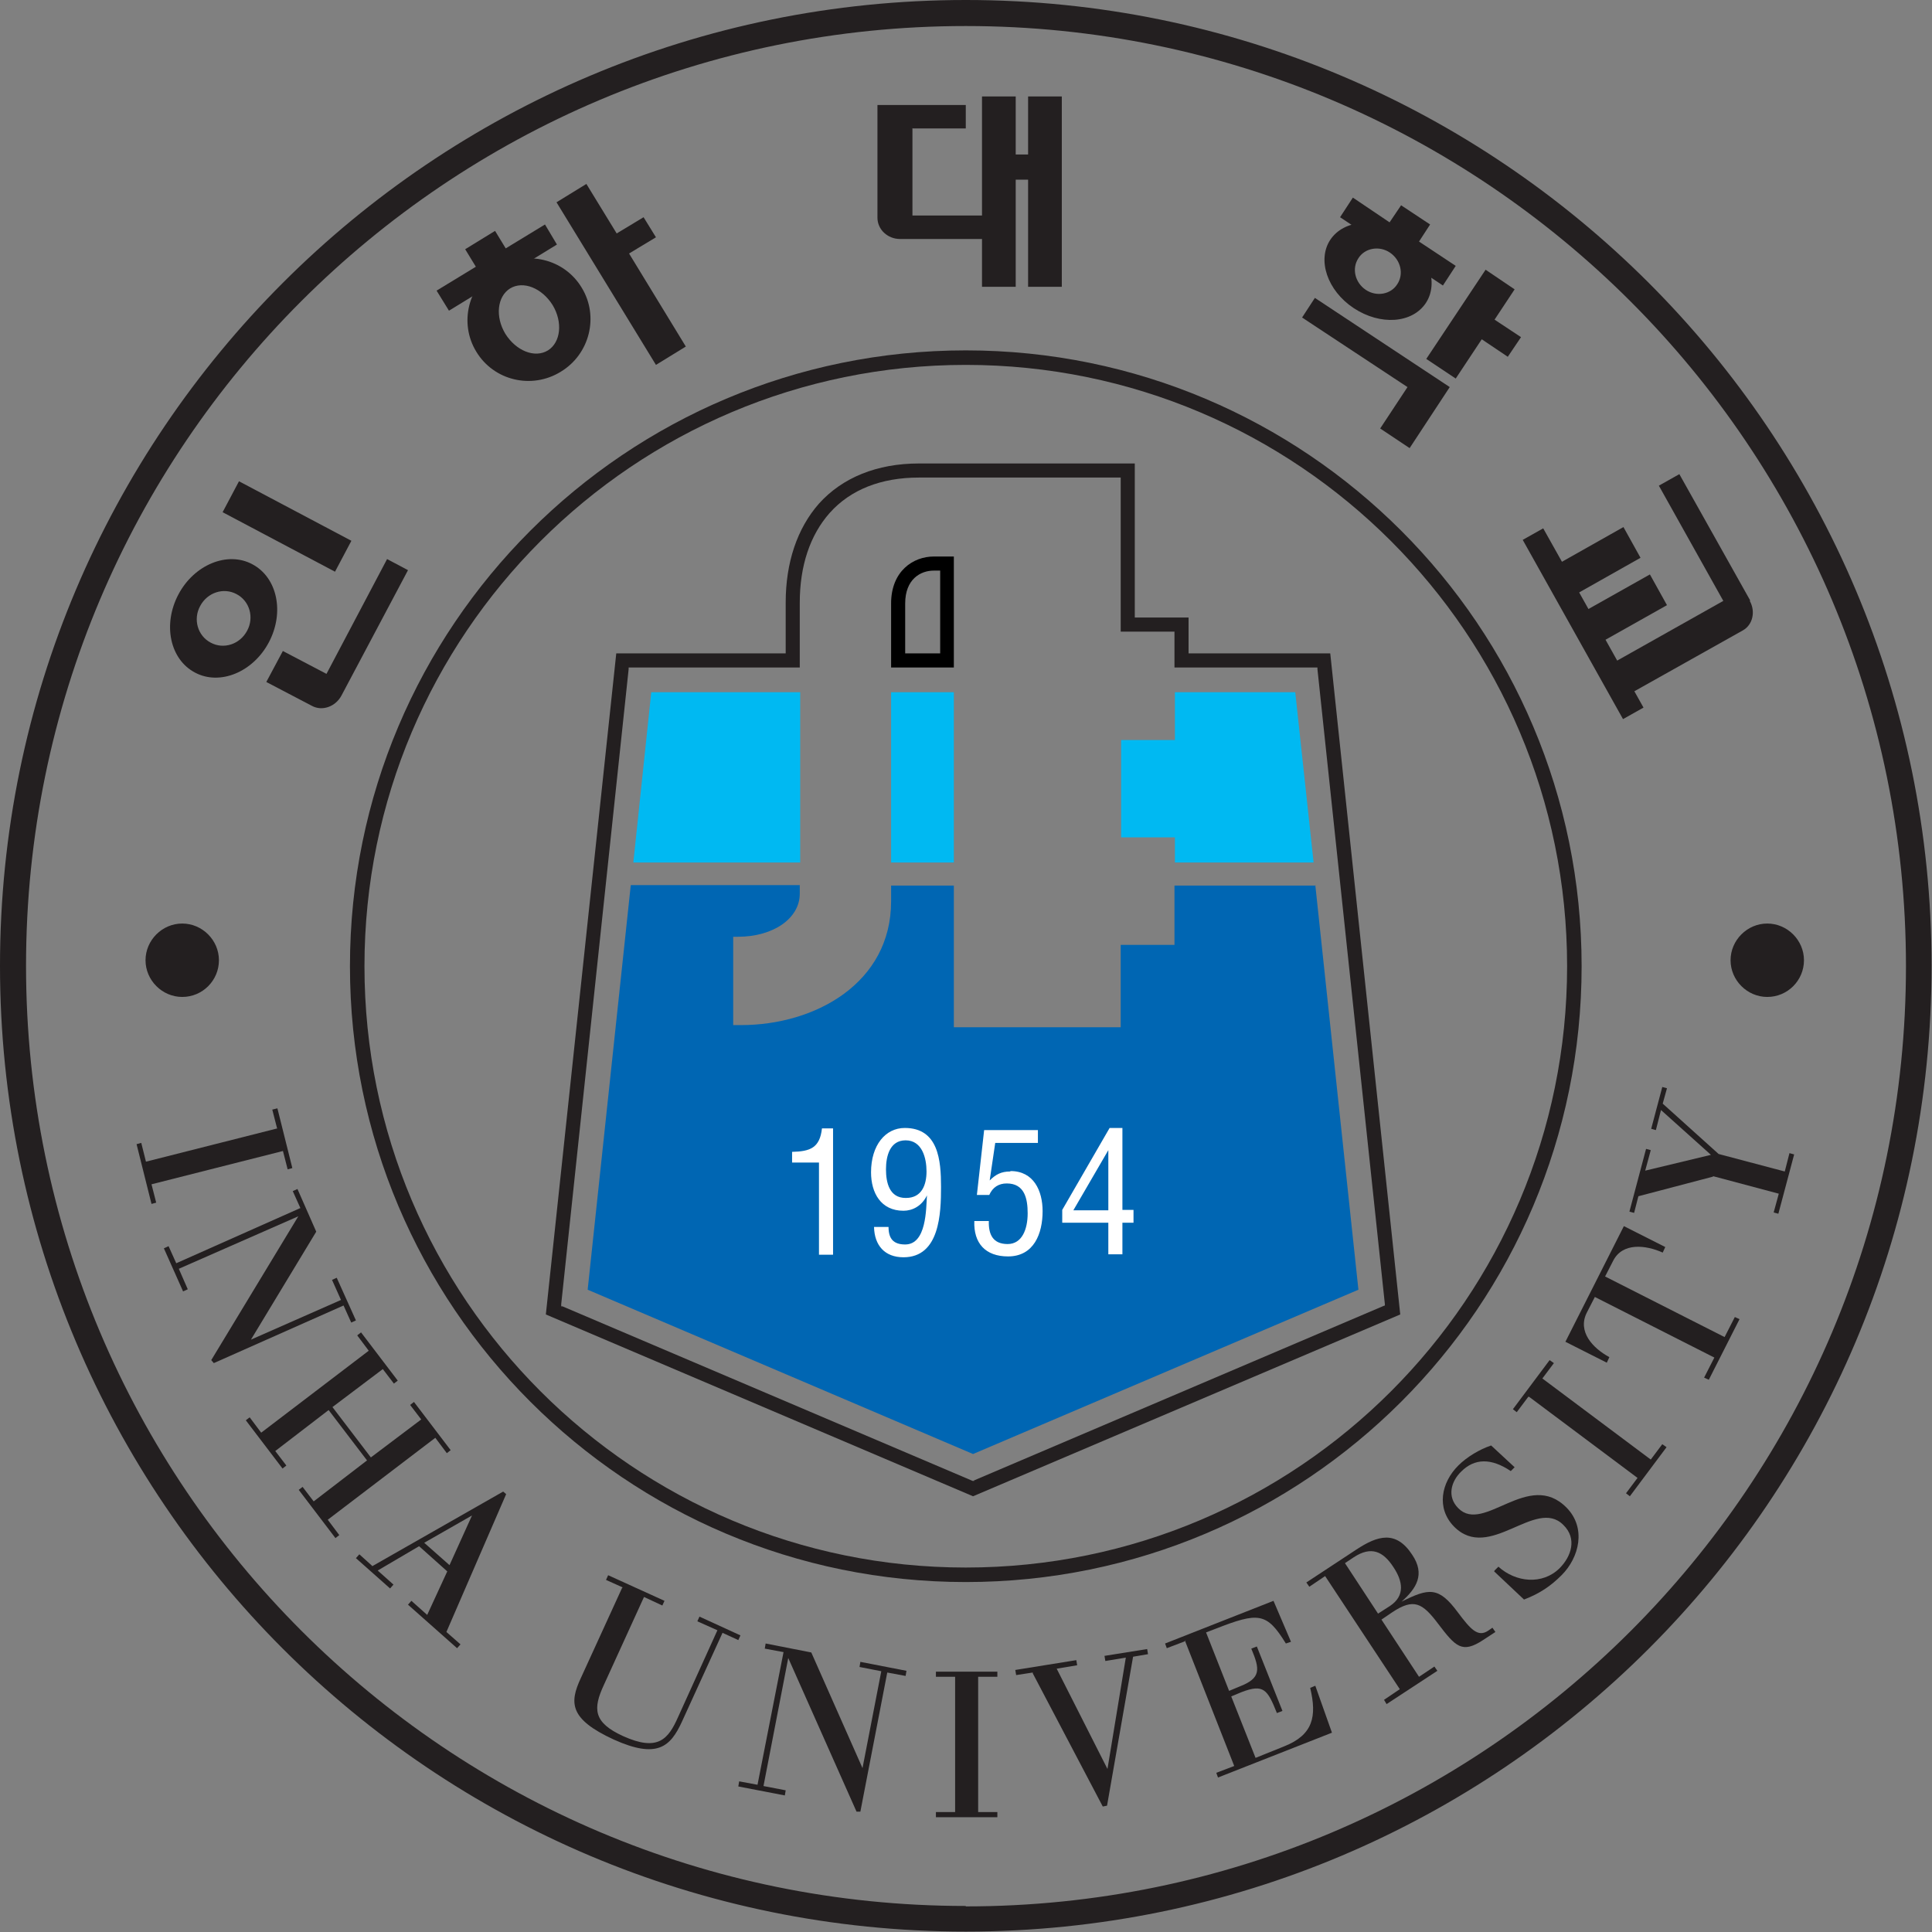 <?xml version="1.0" encoding="UTF-8"?>
<svg id="Layer_2" data-name="Layer 2" xmlns="http://www.w3.org/2000/svg" viewBox="0 0 45.27 45.27">
  <rect x="0" y="0" width="45.27" height="45.27" fill="#808080" stroke="none"/>
  <defs>
    <style>
      .cls-1, .cls-2, .cls-3, .cls-4, .cls-5, .cls-6 {
        stroke-width: 0px;
      }

      .cls-1, .cls-2, .cls-6 {
        fill-rule: evenodd;
      }

      .cls-1, .cls-5 {
        fill: #00b9f2;
      }

      .cls-2 {
        fill: #0066b3;
      }

      .cls-3 {
        fill: #231f20;
      }

      .cls-4 {
        fill: #fff;
      }
    </style>
  </defs>
  <g id="Layer_1-2" data-name="Layer 1">
    <g>
      <path class="cls-3" d="m22.63,0C10.13,0,0,10.13,0,22.63s10.13,22.63,22.63,22.63,22.63-10.13,22.63-22.63S35.13,0,22.63,0Zm0,44.66C10.47,44.66.61,34.8.61,22.63S10.47.61,22.63.61s22.03,9.86,22.03,22.03-9.86,22.03-22.03,22.03Z"/>
      <path class="cls-3" d="m22.63,8.21c-7.97,0-14.43,6.46-14.43,14.43s6.46,14.43,14.43,14.43,14.43-6.46,14.43-14.43-6.46-14.43-14.43-14.43Zm0,28.52c-7.78,0-14.09-6.31-14.09-14.09s6.31-14.09,14.09-14.09,14.09,6.31,14.09,14.09-6.31,14.09-14.09,14.09Z"/>
      <g>
        <path class="cls-3" d="m4.27,23.36c.48,0,.86-.39.86-.86s-.39-.86-.86-.86-.86.39-.86.86.39.86.86.86Z"/>
        <path class="cls-3" d="m41.41,23.36c.48,0,.86-.39.86-.86s-.39-.86-.86-.86-.86.39-.86.86.39.86.86.86Z"/>
        <path class="cls-3" d="m6.49,26.43l-.11-.43.12-.03.35,1.4-.11.03-.11-.43-3.08.78.11.43-.11.03-.35-1.4.11-.03.11.44,3.08-.78Z"/>
        <path class="cls-3" d="m7.04,28.31l-.18-.4.11-.05.44,1-1.53,2.53h0s2.11-.93,2.11-.93l-.21-.47.11-.05.45,1-.11.05-.18-.4-3.04,1.35-.06-.07,2.04-3.37h0s-2.8,1.23-2.8,1.23l.21.48-.11.05-.45-1.01.11-.05.18.4,2.9-1.29Z"/>
        <path class="cls-3" d="m9.87,33.26l-.26-.34.09-.07.86,1.13-.09.07-.27-.36-2.52,1.92.27.36-.09.07-.86-1.13.09-.07.26.34,1.25-.96-.9-1.18-1.25.96.26.34-.09.07-.86-1.13.09-.07.27.36,2.52-1.92-.27-.36.09-.07.86,1.13-.09.07-.26-.34-1.18.89.9,1.18,1.18-.89Z"/>
        <path class="cls-3" d="m10.54,36.68l-.6-.53,1.12-.64h0s-.53,1.17-.53,1.17Zm-1.82.01l-.3-.27-.08.09.8.71.08-.09-.37-.33.97-.57.66.59-.47,1.02-.37-.33-.08.09,1.15,1.02.08-.09-.33-.29,1.4-3.23-.07-.06-3.07,1.75Z"/>
        <path class="cls-3" d="m14.6,37.2l-.4-.18.05-.11,1.32.6-.05.11-.43-.2-.94,2.06c-.26.56-.25.88.45,1.2.82.37,1.06.07,1.29-.45l.92-2.03-.47-.21.05-.11.96.44-.05.11-.37-.17-.95,2.08c-.27.59-.58.88-1.6.42-1.04-.48-1.04-.86-.77-1.44l.97-2.12Z"/>
        <path class="cls-3" d="m18.35,38.71l-.43-.08.02-.12,1.07.21,1.2,2.71h0s.44-2.27.44-2.27l-.51-.1.02-.12,1.08.21-.02.12-.43-.08-.63,3.26h-.09s-1.6-3.6-1.6-3.6h0s-.58,3-.58,3l.52.1-.02.12-1.09-.21.02-.12.43.08.61-3.11Z"/>
        <path class="cls-3" d="m22.38,39.29h-.45s0-.12,0-.12h1.44s0,.12,0,.12h-.45s0,3.17,0,3.17h.45s0,.12,0,.12h-1.44s0-.12,0-.12h.45s0-3.17,0-3.17Z"/>
        <path class="cls-3" d="m24.2,39.19l-.39.06-.02-.12,1.43-.23.02.12-.48.08,1.19,2.35h0s.43-2.61.43-2.61l-.48.08-.02-.12,1-.16.02.12-.35.06-.61,3.49-.1.02-1.64-3.12Z"/>
        <path class="cls-3" d="m27.76,38.46l-.42.16-.04-.11,2.54-1,.41.96-.12.04c-.45-.73-.64-.74-1.66-.34l-.21.08.54,1.37.24-.1c.52-.2.48-.41.28-.89l.13-.05.6,1.51-.13.05c-.22-.55-.31-.69-.83-.49l-.24.1.57,1.44.67-.27c.68-.27.77-.7.61-1.37l.12-.05.39,1.1-2.67,1.05-.04-.11.42-.16-1.16-2.95Z"/>
        <path class="cls-3" d="m31.51,36.63l.21-.14c.41-.27.69-.14.93.23.22.33.28.67-.08.91l-.28.18-.78-1.19Zm1.29,2.95l-.37.25.06.1,1.19-.78-.07-.1-.36.24-.88-1.34.25-.17c.51-.34.71-.22,1.08.27.41.54.56.7,1.05.38l.29-.19-.07-.1-.1.07c-.24.16-.41-.03-.71-.43-.45-.61-.68-.57-1.32-.25h0c.35-.31.56-.64.25-1.1-.38-.58-.81-.45-1.31-.12l-1.17.77.07.1.37-.25,1.75,2.65Z"/>
        <path class="cls-3" d="m35.02,36.8l.09-.09c.41.37,1.03.43,1.43.04.28-.28.42-.7.09-1.02-.65-.65-1.73.88-2.56.04-.42-.43-.3-1.03.1-1.43.2-.2.5-.38.77-.47l.55.51-.09.09c-.46-.31-.85-.3-1.16.01-.24.23-.34.59-.07.86.6.61,1.65-.92,2.54-.01.46.47.3,1.16-.12,1.58-.25.25-.51.43-.88.57l-.7-.66Z"/>
        <path class="cls-3" d="m35.81,32.73l-.27.36-.09-.07.86-1.15.1.07-.27.36,2.54,1.9.27-.36.1.07-.86,1.15-.09-.07.27-.36-2.54-1.9Z"/>
        <path class="cls-3" d="m37.37,30.39l-.19.37c-.22.44.14.83.53,1.04l-.06.13-.97-.49,1.37-2.71.97.49-.06.13c-.4-.18-.94-.24-1.16.19l-.19.37,2.8,1.42.24-.47.11.05-.72,1.42-.11-.05.24-.47-2.8-1.42Z"/>
        <path class="cls-3" d="m40.14,27.57l-1.75.46-.1.39-.11-.03.39-1.47.11.03-.13.48,1.54-.37-1.17-1.05-.12.47-.11-.03.26-.98.11.03-.1.36,1.31,1.18,1.55.41.11-.43.11.03-.37,1.39-.11-.03.12-.44-1.54-.41Z"/>
        <g>
          <path class="cls-3" d="m11.16,8.24c-.41-.67-.19-1.56.49-1.97.68-.42,1.57-.21,1.98.47.41.67.19,1.56-.49,1.97-.68.42-1.57.21-1.98-.47Zm1.68-.03c.3-.19.35-.66.11-1.06-.25-.4-.69-.58-1-.39-.3.19-.35.66-.11,1.06.25.4.69.58,1,.39Z"/>
          <polygon class="cls-3" points="11.85 5.82 11.6 5.41 10.9 5.84 11.15 6.25 10.23 6.81 10.52 7.28 13.05 5.73 12.77 5.26 11.85 5.82"/>
          <polygon class="cls-3" points="13.74 4.31 13.04 4.74 15.37 8.55 16.07 8.12 14.74 5.94 15.37 5.56 15.08 5.09 14.45 5.47 13.74 4.31"/>
        </g>
        <g>
          <polygon class="cls-3" points="24.09 2.26 24.09 3.62 23.8 3.62 23.8 2.26 23.01 2.26 23.01 6.72 23.8 6.72 23.8 4.21 24.09 4.21 24.09 6.72 24.88 6.72 24.88 2.26 24.09 2.26"/>
          <path class="cls-3" d="m21.39,3.01h1.24v-.55h-2.07v2.64c0,.28.24.5.53.5h2.2v-.55h-1.91v-2.05Z"/>
        </g>
        <g>
          <path class="cls-3" d="m6.62,15.25l1.03.54,1.42-2.69.49.26-1.56,2.94c-.14.26-.45.37-.69.24l-1.07-.56.39-.73Z"/>
          <rect class="cls-3" x="6.32" y="10.85" width=".82" height="2.98" transform="translate(-7.33 12.51) rotate(-62.1)"/>
          <path class="cls-3" d="m4.57,15.76c-.59-.31-.76-1.13-.39-1.83.37-.7,1.15-1.02,1.73-.71.59.31.76,1.13.39,1.83-.37.7-1.15,1.02-1.73.71Zm1.22-.98c.17-.31.06-.7-.25-.86-.3-.16-.68-.04-.85.28-.17.31-.06.7.25.86.3.16.68.04.85-.28Z"/>
        </g>
        <g>
          <path class="cls-3" d="m31.17,5.62c.32-.48,1.07-.53,1.69-.12.62.41.86,1.13.55,1.6-.32.48-1.07.53-1.69.12-.62-.41-.86-1.13-.55-1.6Zm.83,1.17c.25.17.59.11.74-.13.16-.24.08-.57-.17-.74-.25-.17-.59-.11-.74.13-.16.24-.08.57.17.74Z"/>
          <polygon class="cls-3" points="33.25 5.66 33.51 5.26 32.83 4.81 32.56 5.21 31.7 4.63 31.4 5.09 33.81 6.69 34.11 6.23 33.25 5.66"/>
          <polygon class="cls-3" points="35.49 6.78 34.81 6.32 33.42 8.41 34.11 8.87 34.72 7.95 35.33 8.36 35.64 7.9 35.02 7.49 35.49 6.78"/>
          <polygon class="cls-3" points="30.81 6.98 30.51 7.44 32.98 9.07 32.34 10.04 33.03 10.5 33.97 9.07 30.81 6.98"/>
        </g>
        <g>
          <polygon class="cls-3" points="37.62 14.99 39.06 14.18 38.66 13.46 37.22 14.27 36.16 12.38 35.68 12.65 38.03 16.85 38.51 16.58 37.62 14.99"/>
          <polyline class="cls-3" points="36.81 13.99 38.44 13.07 38.04 12.35 36.41 13.27"/>
          <path class="cls-3" d="m41.01,14.07l-1.66-2.96-.48.27,1.51,2.7-2.56,1.44.4.72,2.62-1.47c.23-.13.3-.44.16-.69Z"/>
        </g>
      </g>
      <g>
        <path class="cls-3" d="m31.17,15.31h-3.32v-.84h-1.26v-3.61h-5.06c-.98,0-1.79.33-2.34.94-.51.58-.78,1.38-.78,2.32v1.19h-3.97l-1.65,15.49,10.01,4.26,10.01-4.26-1.64-15.49Zm-8.34,19.39h-.02s-.02,0-.02,0l-9.61-4.09h-.03s0-.05,0-.05l1.58-14.88v-.04h4.01v-1.52c0-.86.24-1.58.7-2.1.49-.55,1.21-.83,2.09-.83h4.73v3.61h1.26v.84h3.35v.04s1.58,14.88,1.58,14.88v.03s-.03.01-.03.01l-9.6,4.09Z"/>
        <polygon class="cls-1" points="27.53 17.34 27.48 17.34 26.27 17.34 26.27 19.62 27.48 19.62 27.53 19.62 27.53 19.67 27.53 20.21 30.78 20.21 30.35 16.22 27.53 16.22 27.53 17.29 27.53 17.34"/>
        <polygon class="cls-1" points="15.26 16.22 14.84 20.21 18.75 20.21 18.75 16.22 15.26 16.22"/>
        <path class="cls-2" d="m30.83,20.75h-3.31v1.39h-1.26v1.93h-3.91v-3.32h-1.47v.37c0,1.91-1.77,2.9-3.52,2.9h-.18v-2.07h.11c.83,0,1.45-.43,1.45-1.01v-.2h-3.96l-1.01,9.48,9.03,3.85,9.03-3.85-1.01-9.48Z"/>
        <rect class="cls-5" x="20.88" y="16.22" width="1.47" height="3.99"/>
        <path class="cls-6" d="m21.88,13.04c-.48,0-1,.34-1,1.1v1.5h1.47v-2.6h-.48Zm.15,2.27h-.82v-1.17c0-.57.36-.77.67-.77h.15v1.94Z"/>
      </g>
      <g>
        <path class="cls-4" d="m18.56,26.98v.26h.63v2.16h.33v-2.96h-.26c-.05.46-.28.54-.7.55Z"/>
        <path class="cls-4" d="m21.2,26.43c-.45,0-.79.4-.79,1.04,0,.48.23.9.76.9.21,0,.43-.11.55-.36h0c-.02.32-.01,1.15-.51,1.15-.28,0-.39-.14-.39-.41h-.34c.01.43.25.71.69.71.85,0,.88-1.03.88-1.65s-.06-1.38-.85-1.38Zm.02,1.64c-.38,0-.46-.36-.46-.67s.09-.68.46-.68c.39,0,.49.42.49.73s-.11.62-.48.62Z"/>
        <path class="cls-4" d="m23.67,27.45c-.21,0-.34.07-.48.21l.13-.88h1v-.3h-1.26l-.17,1.52h.29c.08-.18.22-.27.41-.27.42,0,.49.36.49.7,0,.37-.13.72-.47.72s-.45-.22-.44-.54h-.34c-.02.52.26.83.79.83.61,0,.81-.54.81-1.06,0-.48-.21-.94-.75-.94Z"/>
        <path class="cls-4" d="m26.3,28.36v-1.93h-.3l-1.11,1.92v.3h1.08v.74h.33v-.74h.26v-.3h-.26Zm-.33,0h-.82l.82-1.41v1.41Z"/>
      </g>
    </g>
  </g>
</svg>